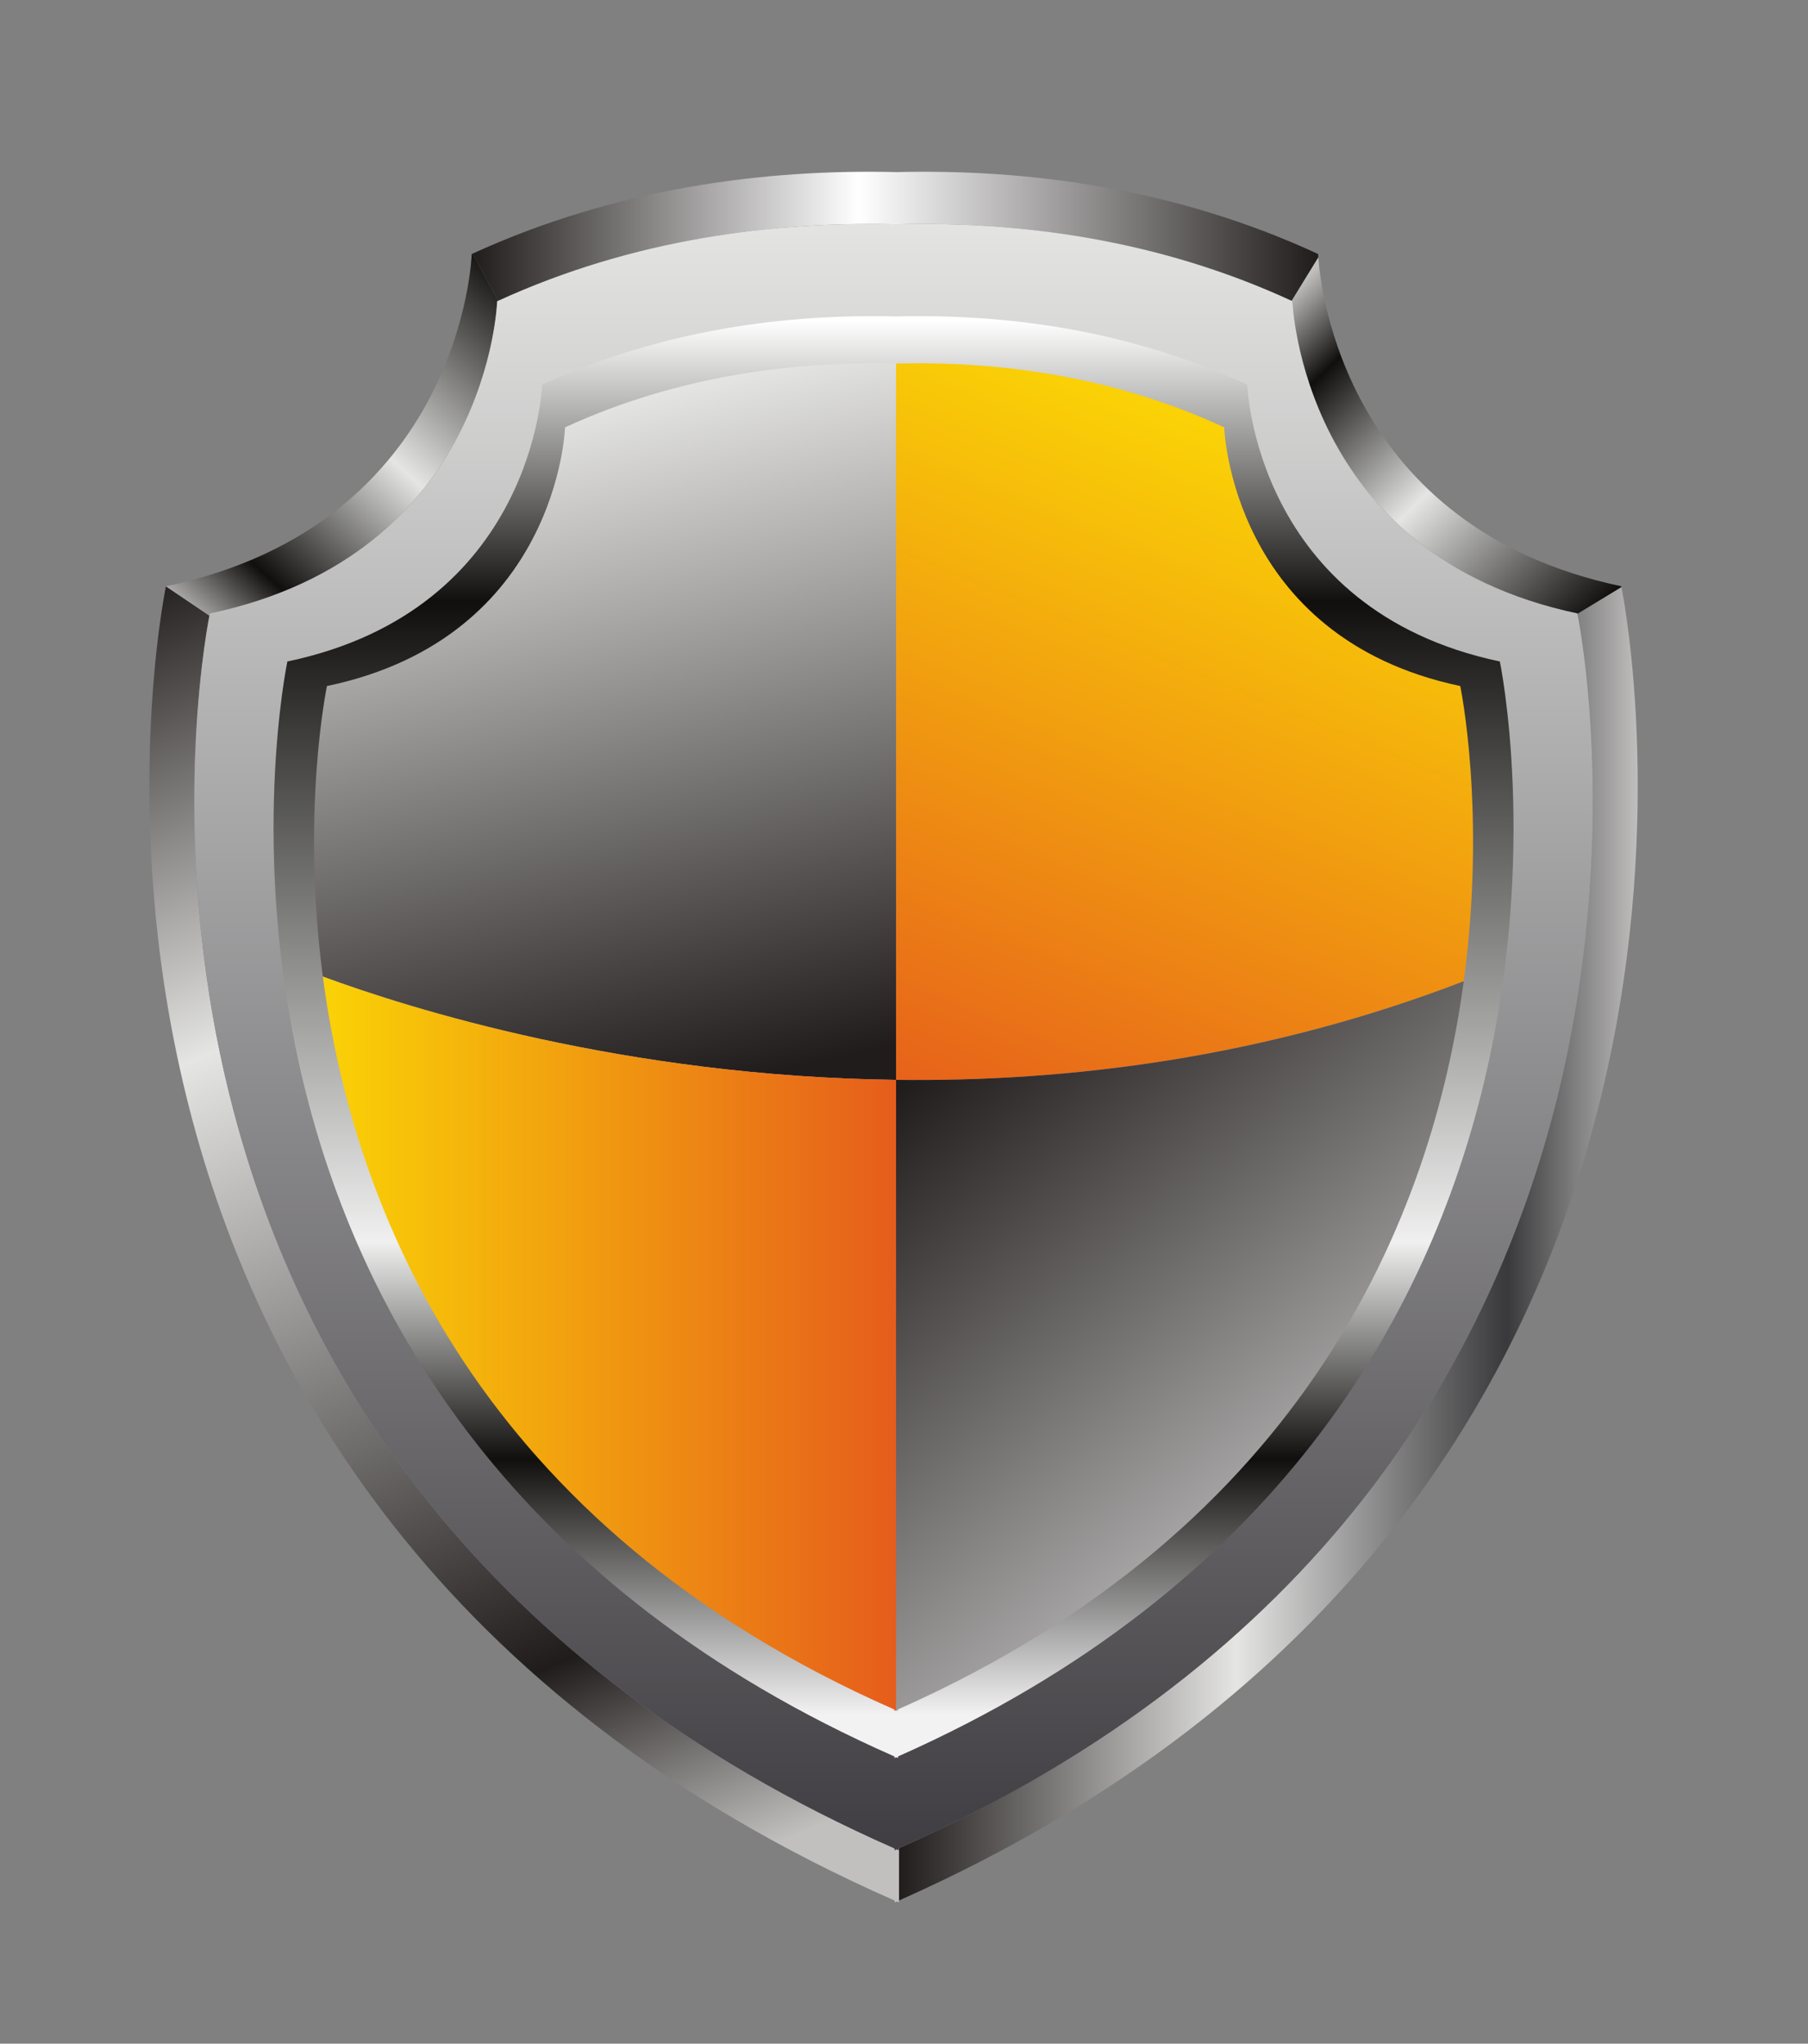 <?xml version="1.0" encoding="UTF-8" standalone="no"?>
<!-- Created with Inkscape (http://www.inkscape.org/) -->

<svg
   xmlns:dc="http://purl.org/dc/elements/1.1/"
   xmlns:cc="http://creativecommons.org/ns#"
   xmlns:rdf="http://www.w3.org/1999/02/22-rdf-syntax-ns#"
   xmlns:svg="http://www.w3.org/2000/svg"
   xmlns="http://www.w3.org/2000/svg"
   xmlns:sodipodi="http://sodipodi.sourceforge.net/DTD/sodipodi-0.dtd"
   xmlns:inkscape="http://www.inkscape.org/namespaces/inkscape"
   id="svg2"
   version="1.1"
   inkscape:version="0.91 r13725"
   xml:space="preserve"
   width="601.65"
   height="680"
   viewBox="0 0 601.65 680"
   sodipodi:docname="Glossy_shield_Vector.svg"><rect x="0" y="0" width="601.65" height="680" fill="#808080" stroke="none"/><defs
     id="defs6"><clipPath
       clipPathUnits="userSpaceOnUse"
       id="clipPath18"><path
         d="m 3440.88,4638.03 c 0,0 20.78,-675.19 758.3,-831.01 0,0 0.1,-0.47 0.25,-1.24 l 117.15,71.3 c -0.3,1.52 -0.48,2.38 -0.48,2.38 -734.66,155.21 -801.04,794.66 -806.53,875.85 l -71.29,-116.11 c 0.86,-0.4 1.74,-0.78 2.6,-1.17 z"
         id="path20"
         inkscape:connector-curvature="0" /></clipPath><linearGradient
       x1="0"
       y1="0"
       x2="1"
       y2="0"
       gradientUnits="userSpaceOnUse"
       gradientTransform="matrix(-815.053,836.789,836.789,815.053,4213.67,3785.13)"
       spreadMethod="pad"
       id="linearGradient22"><stop
         style="stop-opacity:1;stop-color:#100f0d"
         offset="0"
         id="stop24" /><stop
         style="stop-opacity:1;stop-color:#e5e5e4"
         offset="0.457"
         id="stop26" /><stop
         style="stop-opacity:1;stop-color:#100f0d"
         offset="0.817"
         id="stop28" /><stop
         style="stop-opacity:1;stop-color:#c1c0bf"
         offset="1"
         id="stop30" /></linearGradient><clipPath
       clipPathUnits="userSpaceOnUse"
       id="clipPath38"><path
         d="m 2386.78,4842.97 c 324.62,7.87 693.43,-38.51 1051.5,-203.77 l 71.29,116.11 c -0.37,5.55 -0.47,8.53 -0.47,8.53 -381.95,176.9 -775.52,226.49 -1121.82,218.1 -348.62,8.38 -744.72,-41.03 -1129.24,-217.09 l 68.45,-125.51 c 361.07,165.14 732.93,211.49 1060.29,203.63 z"
         id="path40"
         inkscape:connector-curvature="0" /></clipPath><linearGradient
       x1="0"
       y1="0"
       x2="1"
       y2="0"
       gradientUnits="userSpaceOnUse"
       gradientTransform="matrix(2251.53,0,0,-2251.53,1258.04,4811.02)"
       spreadMethod="pad"
       id="linearGradient42"><stop
         style="stop-opacity:1;stop-color:#211c1c"
         offset="0"
         id="stop44" /><stop
         style="stop-opacity:1;stop-color:#ffffff"
         offset="0.457"
         id="stop46" /><stop
         style="stop-opacity:1;stop-color:#211c1c"
         offset="1"
         id="stop48" /></linearGradient><clipPath
       clipPathUnits="userSpaceOnUse"
       id="clipPath56"><path
         d="m 2392.11,519.73 0,-4.781 c -1.79,0.781 -3.54,1.59 -5.33,2.383 -1.79,-0.793 -3.54,-1.602 -5.32,-2.383 l 0,4.75 C 147.207,1503.1 532.777,3673.54 557.539,3801.08 l -115.762,78.15 C 437.645,3859.45 -58.516,1455 2381.63,380.969 l 0,-5.047 c 1.89,0.828 3.75,1.707 5.65,2.539 1.91,-0.832 3.78,-1.711 5.69,-2.539 l 0,5.098 c 0.18,0.07 0.36,0.16 0.53,0.23 l 0,139.109 c -0.47,-0.207 -0.92,-0.429 -1.39,-0.629 z"
         id="path58"
         inkscape:connector-curvature="0" /></clipPath><linearGradient
       x1="0"
       y1="0"
       x2="1"
       y2="0"
       gradientUnits="userSpaceOnUse"
       gradientTransform="matrix(1467.1,-3466.7,-3466.7,-1467.1,410.469,3913.58)"
       spreadMethod="pad"
       id="linearGradient60"><stop
         style="stop-opacity:1;stop-color:#211c1c"
         offset="0"
         id="stop62" /><stop
         style="stop-opacity:1;stop-color:#e5e5e4"
         offset="0.328"
         id="stop64" /><stop
         style="stop-opacity:1;stop-color:#211c1c"
         offset="0.822"
         id="stop66" /><stop
         style="stop-opacity:1;stop-color:#c1c0bf"
         offset="1"
         id="stop68" /></linearGradient><clipPath
       clipPathUnits="userSpaceOnUse"
       id="clipPath76"><path
         d="m 558.73,3807.02 c 743.87,155.82 764.83,831.01 764.83,831.01 0.98,0.45 1.95,0.86 2.93,1.31 l -68.45,125.51 c -0.75,-0.35 -1.5,-0.67 -2.24,-1.01 0,0 -22.33,-718.56 -813.98,-884.38 0,0 -0.027,-0.15 -0.043,-0.23 l 115.762,-78.15 c 0.766,3.89 1.191,5.94 1.191,5.94 z"
         id="path78"
         inkscape:connector-curvature="0" /></clipPath><linearGradient
       x1="0"
       y1="0"
       x2="1"
       y2="0"
       gradientUnits="userSpaceOnUse"
       gradientTransform="matrix(-836.787,-934.598,-934.598,836.787,1385.26,4678.59)"
       spreadMethod="pad"
       id="linearGradient80"><stop
         style="stop-opacity:1;stop-color:#100f0d"
         offset="0"
         id="stop82" /><stop
         style="stop-opacity:1;stop-color:#e5e5e4"
         offset="0.457"
         id="stop84" /><stop
         style="stop-opacity:1;stop-color:#100f0d"
         offset="0.817"
         id="stop86" /><stop
         style="stop-opacity:1;stop-color:#c1c0bf"
         offset="1"
         id="stop88" /></linearGradient><clipPath
       clipPathUnits="userSpaceOnUse"
       id="clipPath96"><path
         d="m 4316.58,3877.08 -117.15,-71.3 C 4211.16,3747.69 4644.67,1520.82 2393.5,520.359 l 0,-139.109 c 2385.28,1059.37 1939.73,3412.23 1923.08,3495.83 z"
         id="path98"
         inkscape:connector-curvature="0" /></clipPath><linearGradient
       x1="0"
       y1="0"
       x2="1"
       y2="0"
       gradientUnits="userSpaceOnUse"
       gradientTransform="matrix(1966.39,0,0,-1966.39,2393.5,2129.16)"
       spreadMethod="pad"
       id="linearGradient100"><stop
         style="stop-opacity:1;stop-color:#211c1c"
         offset="0"
         id="stop102" /><stop
         style="stop-opacity:1;stop-color:#e5e5e4"
         offset="0.457"
         id="stop104" /><stop
         style="stop-opacity:1;stop-color:#39383a"
         offset="0.822"
         id="stop106" /><stop
         style="stop-opacity:1;stop-color:#c1c0bf"
         offset="1"
         id="stop108" /></linearGradient><clipPath
       clipPathUnits="userSpaceOnUse"
       id="clipPath116"><path
         d="m 3440.88,4638.03 c -0.86,0.39 -1.74,0.77 -2.6,1.17 l -26.17,-42.62 26.17,42.62 c -358.07,165.26 -726.88,211.64 -1051.5,203.77 -327.36,7.86 -699.22,-38.49 -1060.29,-203.63 l 11.11,-20.37 -11.11,20.37 c -0.98,-0.45 -1.95,-0.86 -2.93,-1.31 0,0 -20.96,-675.19 -764.83,-831.01 0,0 -0.425,-2.05 -1.191,-5.94 l 37.566,-25.36 -37.566,25.36 C 532.777,3673.54 147.207,1503.1 2381.46,519.699 l 0,-4.75 c 1.78,0.781 3.53,1.59 5.32,2.383 1.79,-0.793 3.54,-1.602 5.33,-2.383 l 0,4.781 c 0.47,0.2 0.92,0.422 1.39,0.629 l 0,24.2 0,-24.2 C 4644.67,1520.82 4211.16,3747.69 4199.43,3805.78 l -18.71,-11.4 18.71,11.4 c -0.15,0.77 -0.25,1.24 -0.25,1.24 -737.52,155.82 -758.3,831.01 -758.3,831.01 z"
         id="path118"
         inkscape:connector-curvature="0" /></clipPath><linearGradient
       x1="0"
       y1="0"
       x2="1"
       y2="0"
       gradientUnits="userSpaceOnUse"
       gradientTransform="matrix(-68.474,-4313.79,-4313.79,68.474,2403.44,4860)"
       spreadMethod="pad"
       id="linearGradient120"><stop
         style="stop-opacity:1;stop-color:#e5e5e4"
         offset="0"
         id="stop122" /><stop
         style="stop-opacity:1;stop-color:#403e42"
         offset="1"
         id="stop124" /></linearGradient><clipPath
       clipPathUnits="userSpaceOnUse"
       id="clipPath132"><path
         d="m 3992.83,3679.2 c -653.91,138.15 -672.34,736.81 -672.34,736.81 -318.21,147.38 -646.1,188.7 -934.62,181.71 -291.03,6.99 -621.74,-34.33 -942.7,-181.71 0,0 -18.58,-598.66 -678.127,-736.81 0,0 -425.262,-2016.19 1616.117,-2914.688 l 0,-4.211 c 1.57,0.691 3.13,1.41 4.71,2.109 1.6,-0.699 3.14,-1.418 4.74,-2.109 l 0,4.23 C 4414.45,1663.07 3992.83,3679.2 3992.83,3679.2 Z"
         id="path134"
         inkscape:connector-curvature="0" /></clipPath><linearGradient
       x1="0"
       y1="0"
       x2="1"
       y2="0"
       gradientUnits="userSpaceOnUse"
       gradientTransform="matrix(-1.644e-4,-3760.51,-3760.51,1.644e-4,2378.78,4613.15)"
       spreadMethod="pad"
       id="linearGradient136"><stop
         style="stop-opacity:1;stop-color:#ffffff"
         offset="0"
         id="stop138" /><stop
         style="stop-opacity:1;stop-color:#100f0d"
         offset="0.202"
         id="stop140" /><stop
         style="stop-opacity:1;stop-color:#eff0ef"
         offset="0.661"
         id="stop142" /><stop
         style="stop-opacity:1;stop-color:#100f0d"
         offset="0.817"
         id="stop144" /><stop
         style="stop-opacity:1;stop-color:#f2f2f3"
         offset="1"
         id="stop146" /></linearGradient><clipPath
       clipPathUnits="userSpaceOnUse"
       id="clipPath154"><path
         d="M 3887.44,3613.82 C 3276.22,3742.94 3259,4302.51 3259,4302.51 c -297.44,137.77 -603.91,176.38 -873.59,169.85 l 0,-1906.82 c 460.28,-5.75 980.87,58.59 1511.29,262.43 60.84,450.65 -9.26,785.85 -9.26,785.85 z"
         id="path156"
         inkscape:connector-curvature="0" /></clipPath><linearGradient
       x1="0"
       y1="0"
       x2="1"
       y2="0"
       gradientUnits="userSpaceOnUse"
       gradientTransform="matrix(-776.657,-1852.76,-1852.76,776.657,3384.88,4231.83)"
       spreadMethod="pad"
       id="linearGradient158"><stop
         style="stop-opacity:1;stop-color:#fad206"
         offset="0"
         id="stop160" /><stop
         style="stop-opacity:1;stop-color:#e65d1b"
         offset="1"
         id="stop162" /></linearGradient><clipPath
       clipPathUnits="userSpaceOnUse"
       id="clipPath170"><path
         d="m 2385.41,4472.36 c -272.03,6.53 -581.14,-32.08 -881.14,-169.85 0,0 -17.37,-559.57 -633.848,-688.69 0,0 -69.363,-328.99 -10.988,-773.27 228.606,-84.37 802.666,-266 1525.976,-275.01 l 0,1906.82 z"
         id="path172"
         inkscape:connector-curvature="0" /></clipPath><linearGradient
       x1="0"
       y1="0"
       x2="1"
       y2="0"
       gradientUnits="userSpaceOnUse"
       gradientTransform="matrix(412.954,-1793.12,-1793.12,-412.954,1465.32,4338.63)"
       spreadMethod="pad"
       id="linearGradient174"><stop
         style="stop-opacity:1;stop-color:#e5e5e4"
         offset="0"
         id="stop176" /><stop
         style="stop-opacity:1;stop-color:#211c1c"
         offset="1"
         id="stop178" /></linearGradient><clipPath
       clipPathUnits="userSpaceOnUse"
       id="clipPath186"><path
         d="m 2385.41,2565.54 0,-1678.052 c 1.49,-0.656 2.93,-1.34 4.42,-1.968 l 0,3.941 C 3483.71,1375.12 3813.27,2210.07 3896.7,2827.97 3366.28,2624.13 2845.69,2559.79 2385.41,2565.54 Z"
         id="path188"
         inkscape:connector-curvature="0" /></clipPath><linearGradient
       x1="0"
       y1="0"
       x2="1"
       y2="0"
       gradientUnits="userSpaceOnUse"
       gradientTransform="matrix(-880.251,1075.86,1075.86,880.251,3384.95,1559.63)"
       spreadMethod="pad"
       id="linearGradient190"><stop
         style="stop-opacity:1;stop-color:#a4a2a2"
         offset="0"
         id="stop192" /><stop
         style="stop-opacity:1;stop-color:#211c1c"
         offset="1"
         id="stop194" /></linearGradient><clipPath
       clipPathUnits="userSpaceOnUse"
       id="clipPath202"><path
         d="M 859.434,2840.55 C 940.762,2221.43 1270.11,1378.39 2381.01,889.441 l 0,-3.921 c 1.46,0.628 2.92,1.312 4.4,1.968 l 0,1678.052 c -723.31,9.01 -1297.37,190.64 -1525.976,275.01 z"
         id="path204"
         inkscape:connector-curvature="0" /></clipPath><linearGradient
       x1="0"
       y1="0"
       x2="1"
       y2="0"
       gradientUnits="userSpaceOnUse"
       gradientTransform="matrix(1525.98,0,0,-1525.98,859.434,1863.03)"
       spreadMethod="pad"
       id="linearGradient206"><stop
         style="stop-opacity:1;stop-color:#fad206"
         offset="0"
         id="stop208" /><stop
         style="stop-opacity:1;stop-color:#e65d1b"
         offset="1"
         id="stop210" /></linearGradient></defs><sodipodi:namedview
     pagecolor="#ffffff"
     bordercolor="#666666"
     borderopacity="1"
     objecttolerance="10"
     gridtolerance="10"
     guidetolerance="10"
     inkscape:pageopacity="0"
     inkscape:pageshadow="2"
     inkscape:window-width="1280"
     inkscape:window-height="750"
     id="namedview4"
     showgrid="false"
     inkscape:zoom="0.34705882"
     inkscape:cx="297.94366"
     inkscape:cy="340"
     inkscape:window-x="0"
     inkscape:window-y="24"
     inkscape:window-maximized="1"
     inkscape:current-layer="g10" /><g
     id="g10"
     inkscape:groupmode="layer"
     inkscape:label="ink_ext_XXXXXX"
     transform="matrix(1.25,0,0,-1.25,0,680)"><g
       id="g12"
       transform="scale(0.1,0.1)"><g
         id="g14"><g
           id="g16"
           clip-path="url(#clipPath18)"><path
             d="m 3440.88,4638.03 c 0,0 20.78,-675.19 758.3,-831.01 0,0 0.1,-0.47 0.25,-1.24 l 117.15,71.3 c -0.3,1.52 -0.48,2.38 -0.48,2.38 -734.66,155.21 -801.04,794.66 -806.53,875.85 l -71.29,-116.11 c 0.86,-0.4 1.74,-0.78 2.6,-1.17"
             style="fill:url(#linearGradient22);fill-opacity:1;fill-rule:nonzero;stroke:none"
             id="path32"
             inkscape:connector-curvature="0" /></g></g><g
         id="g34"><g
           id="g36"
           clip-path="url(#clipPath38)"><path
             d="m 2386.78,4842.97 c 324.62,7.87 693.43,-38.51 1051.5,-203.77 l 71.29,116.11 c -0.37,5.55 -0.47,8.53 -0.47,8.53 -381.95,176.9 -775.52,226.49 -1121.82,218.1 -348.62,8.38 -744.72,-41.03 -1129.24,-217.09 l 68.45,-125.51 c 361.07,165.14 732.93,211.49 1060.29,203.63"
             style="fill:url(#linearGradient42);fill-opacity:1;fill-rule:nonzero;stroke:none"
             id="path50"
             inkscape:connector-curvature="0" /></g></g><g
         id="g52"><g
           id="g54"
           clip-path="url(#clipPath56)"><path
             d="m 2392.11,519.73 0,-4.781 c -1.79,0.781 -3.54,1.59 -5.33,2.383 -1.79,-0.793 -3.54,-1.602 -5.32,-2.383 l 0,4.75 C 147.207,1503.1 532.777,3673.54 557.539,3801.08 l -115.762,78.15 C 437.645,3859.45 -58.516,1455 2381.63,380.969 l 0,-5.047 c 1.89,0.828 3.75,1.707 5.65,2.539 1.91,-0.832 3.78,-1.711 5.69,-2.539 l 0,5.098 c 0.18,0.07 0.36,0.16 0.53,0.23 l 0,139.109 c -0.47,-0.207 -0.92,-0.429 -1.39,-0.629"
             style="fill:url(#linearGradient60);fill-opacity:1;fill-rule:nonzero;stroke:none"
             id="path70"
             inkscape:connector-curvature="0" /></g></g><g
         id="g72"><g
           id="g74"
           clip-path="url(#clipPath76)"><path
             d="m 558.73,3807.02 c 743.87,155.82 764.83,831.01 764.83,831.01 0.98,0.45 1.95,0.86 2.93,1.31 l -68.45,125.51 c -0.75,-0.35 -1.5,-0.67 -2.24,-1.01 0,0 -22.33,-718.56 -813.98,-884.38 0,0 -0.027,-0.15 -0.043,-0.23 l 115.762,-78.15 c 0.766,3.89 1.191,5.94 1.191,5.94"
             style="fill:url(#linearGradient80);fill-opacity:1;fill-rule:nonzero;stroke:none"
             id="path90"
             inkscape:connector-curvature="0" /></g></g><g
         id="g92"><g
           id="g94"
           clip-path="url(#clipPath96)"><path
             d="m 4316.58,3877.08 -117.15,-71.3 C 4211.16,3747.69 4644.67,1520.82 2393.5,520.359 l 0,-139.109 c 2385.28,1059.37 1939.73,3412.23 1923.08,3495.83"
             style="fill:url(#linearGradient100);fill-opacity:1;fill-rule:nonzero;stroke:none"
             id="path110"
             inkscape:connector-curvature="0" /></g></g><g
         id="g112"><g
           id="g114"
           clip-path="url(#clipPath116)"><path
             d="m 3440.88,4638.03 c -0.86,0.39 -1.74,0.77 -2.6,1.17 l -26.17,-42.62 26.17,42.62 c -358.07,165.26 -726.88,211.64 -1051.5,203.77 -327.36,7.86 -699.22,-38.49 -1060.29,-203.63 l 11.11,-20.37 -11.11,20.37 c -0.98,-0.45 -1.95,-0.86 -2.93,-1.31 0,0 -20.96,-675.19 -764.83,-831.01 0,0 -0.425,-2.05 -1.191,-5.94 l 37.566,-25.36 -37.566,25.36 C 532.777,3673.54 147.207,1503.1 2381.46,519.699 l 0,-4.75 c 1.78,0.781 3.53,1.59 5.32,2.383 1.79,-0.793 3.54,-1.602 5.33,-2.383 l 0,4.781 c 0.47,0.2 0.92,0.422 1.39,0.629 l 0,24.2 0,-24.2 C 4644.67,1520.82 4211.16,3747.69 4199.43,3805.78 l -18.71,-11.4 18.71,11.4 c -0.15,0.77 -0.25,1.24 -0.25,1.24 -737.52,155.82 -758.3,831.01 -758.3,831.01"
             style="fill:url(#linearGradient120);fill-opacity:1;fill-rule:nonzero;stroke:none"
             id="path126"
             inkscape:connector-curvature="0" /></g></g><g
         id="g128"><g
           id="g130"
           clip-path="url(#clipPath132)"><path
             d="m 3992.83,3679.2 c -653.91,138.15 -672.34,736.81 -672.34,736.81 -318.21,147.38 -646.1,188.7 -934.62,181.71 -291.03,6.99 -621.74,-34.33 -942.7,-181.71 0,0 -18.58,-598.66 -678.127,-736.81 0,0 -425.262,-2016.19 1616.117,-2914.688 l 0,-4.211 c 1.57,0.691 3.13,1.41 4.71,2.109 1.6,-0.699 3.14,-1.418 4.74,-2.109 l 0,4.23 C 4414.45,1663.07 3992.83,3679.2 3992.83,3679.2"
             style="fill:url(#linearGradient136);fill-opacity:1;fill-rule:nonzero;stroke:none"
             id="path148"
             inkscape:connector-curvature="0" /></g></g><g
         id="g150"><g
           id="g152"
           clip-path="url(#clipPath154)"><path
             d="M 3887.44,3613.82 C 3276.22,3742.94 3259,4302.51 3259,4302.51 c -297.44,137.77 -603.91,176.38 -873.59,169.85 l 0,-1906.82 c 460.28,-5.75 980.87,58.59 1511.29,262.43 60.84,450.65 -9.26,785.85 -9.26,785.85"
             style="fill:url(#linearGradient158);fill-opacity:1;fill-rule:nonzero;stroke:none"
             id="path164"
             inkscape:connector-curvature="0" /></g></g><g
         id="g166"><g
           id="g168"
           clip-path="url(#clipPath170)"><path
             d="m 2385.41,4472.36 c -272.03,6.53 -581.14,-32.08 -881.14,-169.85 0,0 -17.37,-559.57 -633.848,-688.69 0,0 -69.363,-328.99 -10.988,-773.27 228.606,-84.37 802.666,-266 1525.976,-275.01 l 0,1906.82"
             style="fill:url(#linearGradient174);fill-opacity:1;fill-rule:nonzero;stroke:none"
             id="path180"
             inkscape:connector-curvature="0" /></g></g><g
         id="g182"><g
           id="g184"
           clip-path="url(#clipPath186)"><path
             d="m 2385.41,2565.54 0,-1678.052 c 1.49,-0.656 2.93,-1.34 4.42,-1.968 l 0,3.941 C 3483.71,1375.12 3813.27,2210.07 3896.7,2827.97 3366.28,2624.13 2845.69,2559.79 2385.41,2565.54"
             style="fill:url(#linearGradient190);fill-opacity:1;fill-rule:nonzero;stroke:none"
             id="path196"
             inkscape:connector-curvature="0" /></g></g><g
         id="g198"><g
           id="g200"
           clip-path="url(#clipPath202)"><path
             d="M 859.434,2840.55 C 940.762,2221.43 1270.11,1378.39 2381.01,889.441 l 0,-3.921 c 1.46,0.628 2.92,1.312 4.4,1.968 l 0,1678.052 c -723.31,9.01 -1297.37,190.64 -1525.976,275.01"
             style="fill:url(#linearGradient206);fill-opacity:1;fill-rule:nonzero;stroke:none"
             id="path212"
             inkscape:connector-curvature="0" /></g></g></g></g></svg>